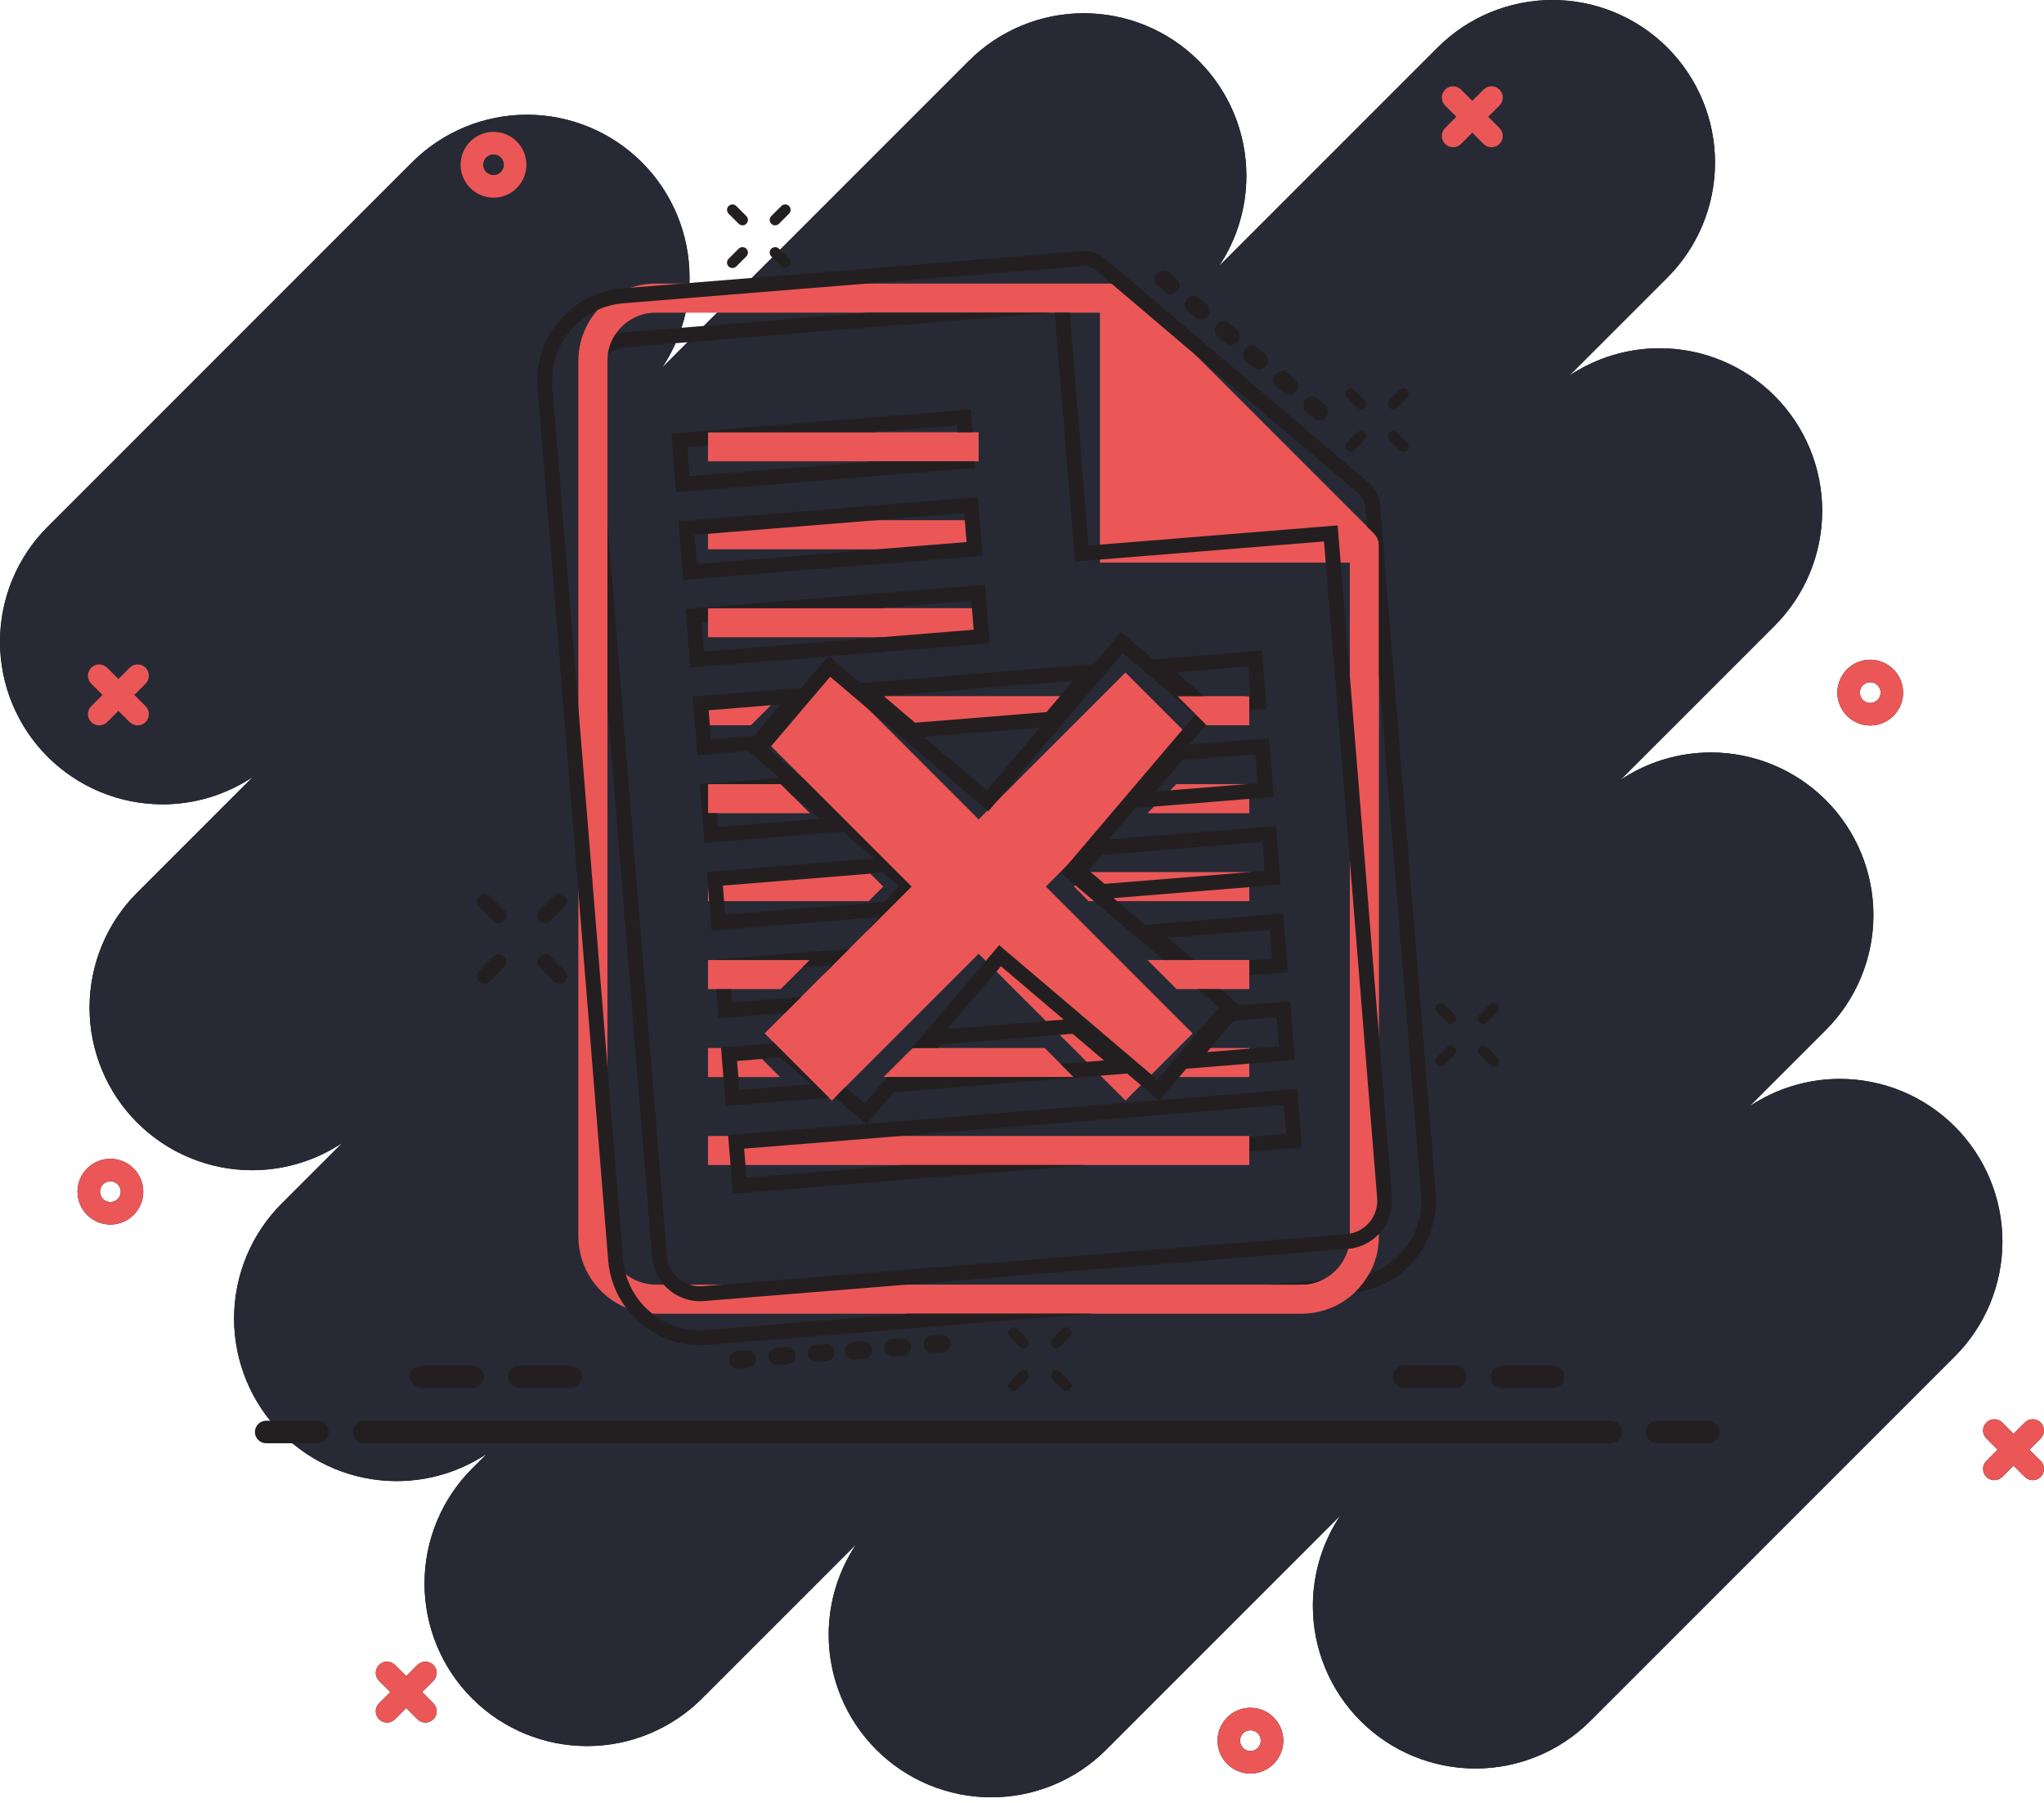 <svg width="280" height="247" viewBox="0 0 280 247" fill="none" xmlns="http://www.w3.org/2000/svg">
<path d="M6.522 103.648C10.699 107.824 16.363 110.17 22.269 110.17C26.706 110.17 31.007 108.846 34.642 106.416L18.789 122.269C14.613 126.446 12.267 132.11 12.267 138.016C12.267 143.922 14.613 149.587 18.789 153.763C22.965 157.939 28.63 160.286 34.536 160.286C38.973 160.286 43.273 158.961 46.909 156.532L38.589 164.852C34.413 169.028 32.066 174.693 32.066 180.599C32.066 186.505 34.413 192.169 38.589 196.346C42.765 200.522 48.43 202.868 54.336 202.868C58.773 202.868 63.073 201.544 66.709 199.115L64.676 201.147C60.5 205.323 58.153 210.988 58.153 216.894C58.153 222.8 60.5 228.464 64.676 232.641C68.852 236.817 74.517 239.163 80.423 239.163C86.329 239.163 91.993 236.817 96.17 232.641L117.273 211.538C114.843 215.173 113.519 219.474 113.519 223.911C113.519 229.817 115.865 235.481 120.042 239.658C124.218 243.834 129.882 246.18 135.788 246.18C141.695 246.18 147.359 243.834 151.535 239.658L183.599 207.594C181.17 211.229 179.846 215.529 179.846 219.966C179.846 225.873 182.192 231.537 186.368 235.713C190.545 239.89 196.209 242.236 202.115 242.236C208.021 242.236 213.686 239.89 217.862 235.713L267.78 185.796C271.956 181.619 274.302 175.955 274.302 170.049C274.302 164.143 271.956 158.478 267.78 154.302C263.603 150.126 257.939 147.779 252.033 147.779C247.596 147.779 243.296 149.104 239.66 151.533L250.109 141.084C254.285 136.907 256.632 131.243 256.632 125.337C256.632 119.431 254.285 113.766 250.109 109.59C245.933 105.414 240.269 103.068 234.362 103.068C229.925 103.068 225.625 104.392 221.989 106.821L243.092 85.718C247.269 81.542 249.615 75.878 249.615 69.971C249.615 64.065 247.269 58.401 243.092 54.224C238.916 50.048 233.252 47.702 227.346 47.702C222.909 47.702 218.608 49.026 214.973 51.455L228.412 38.016C232.588 33.84 234.935 28.176 234.935 22.269C234.935 16.363 232.588 10.699 228.412 6.523C224.236 2.346 218.571 0 212.665 0C206.759 0 201.095 2.346 196.918 6.523L166.983 36.457C169.413 32.822 170.737 28.521 170.737 24.084C170.737 18.178 168.391 12.514 164.215 8.338C160.038 4.161 154.374 1.815 148.468 1.815C142.562 1.815 136.897 4.161 132.721 8.338L90.703 50.356C93.132 46.72 94.456 42.42 94.456 37.983C94.456 32.077 92.11 26.412 87.934 22.236C83.757 18.06 78.093 15.714 72.187 15.714C66.281 15.714 60.617 18.06 56.44 22.236L6.523 72.154C2.346 76.33 0 81.994 0 87.901C0 93.807 2.346 99.471 6.522 103.648Z" fill="#0E111A"/>
<path d="M273.645 198.568L272.105 200.109C271.502 200.711 271.502 201.688 272.105 202.29C272.707 202.893 273.683 202.893 274.286 202.29L275.826 200.749L277.367 202.29C277.97 202.893 278.946 202.893 279.548 202.29C280.151 201.688 280.151 200.711 279.548 200.109L278.008 198.568L279.548 197.028C280.151 196.425 280.151 195.449 279.548 194.847C279.247 194.546 278.852 194.395 278.458 194.395C278.063 194.395 277.668 194.546 277.367 194.847L275.826 196.387L274.286 194.847C273.985 194.546 273.59 194.395 273.195 194.395C272.8 194.395 272.406 194.546 272.105 194.847C271.502 195.449 271.502 196.425 272.105 197.028L273.645 198.568Z" fill="#0E111A"/>
<path d="M53.466 231.767L51.925 233.308C51.323 233.91 51.323 234.886 51.925 235.489C52.528 236.091 53.504 236.091 54.106 235.489L55.647 233.948L57.188 235.489C57.79 236.091 58.767 236.091 59.369 235.489C59.971 234.886 59.971 233.91 59.369 233.308L57.828 231.767L59.369 230.226C59.971 229.624 59.971 228.647 59.369 228.045C59.068 227.744 58.673 227.593 58.278 227.593C57.884 227.593 57.489 227.744 57.188 228.045L55.647 229.586L54.106 228.045C53.805 227.744 53.41 227.593 53.016 227.593C52.621 227.593 52.226 227.744 51.925 228.045C51.323 228.647 51.323 229.624 51.925 230.226L53.466 231.767Z" fill="#0E111A"/>
<path d="M14.04 95.183L12.499 96.724C11.897 97.326 11.897 98.303 12.499 98.905C13.101 99.507 14.078 99.507 14.68 98.905L16.221 97.365L17.762 98.905C18.364 99.507 19.34 99.507 19.942 98.905C20.545 98.303 20.545 97.327 19.942 96.724L18.402 95.183L19.942 93.643C20.545 93.04 20.545 92.064 19.942 91.462C19.641 91.16 19.247 91.01 18.852 91.01C18.457 91.01 18.063 91.16 17.762 91.462L16.221 93.002L14.68 91.462C14.379 91.16 13.984 91.01 13.589 91.01C13.195 91.01 12.8 91.16 12.499 91.462C11.897 92.064 11.897 93.04 12.499 93.643L14.04 95.183Z" fill="#0E111A"/>
<path d="M199.503 15.992L197.962 17.533C197.36 18.136 197.36 19.112 197.962 19.714C198.564 20.317 199.541 20.317 200.143 19.714L201.684 18.174L203.225 19.714C203.827 20.317 204.803 20.317 205.406 19.714C206.008 19.112 206.008 18.136 205.406 17.533L203.865 15.992L205.406 14.452C206.008 13.849 206.008 12.873 205.406 12.271C205.105 11.97 204.71 11.819 204.315 11.819C203.92 11.819 203.526 11.97 203.225 12.271L201.684 13.811L200.143 12.271C199.842 11.97 199.447 11.819 199.053 11.819C198.658 11.819 198.263 11.97 197.962 12.271C197.36 12.873 197.36 13.849 197.962 14.452L199.503 15.992Z" fill="#0E111A"/>
<path d="M171.29 233.915C173.774 233.915 175.795 235.936 175.795 238.42C175.795 240.904 173.774 242.925 171.29 242.925C168.806 242.925 166.785 240.904 166.785 238.42C166.785 235.936 168.806 233.915 171.29 233.915ZM171.29 239.84C172.074 239.84 172.711 239.203 172.711 238.42C172.711 237.637 172.074 236.999 171.29 236.999C170.507 236.999 169.87 237.637 169.87 238.42C169.87 239.203 170.507 239.84 171.29 239.84Z" fill="#0E111A"/>
<path d="M256.196 90.364C258.68 90.364 260.701 92.385 260.701 94.869C260.701 97.353 258.68 99.374 256.196 99.374C253.712 99.374 251.691 97.353 251.691 94.869C251.691 92.385 253.712 90.364 256.196 90.364ZM256.196 96.289C256.98 96.289 257.617 95.652 257.617 94.869C257.617 94.085 256.98 93.448 256.196 93.448C255.413 93.448 254.776 94.085 254.776 94.869C254.776 95.652 255.413 96.289 256.196 96.289Z" fill="#0E111A"/>
<path d="M67.604 18.061C70.088 18.061 72.109 20.082 72.109 22.567C72.109 25.051 70.088 27.072 67.604 27.072C65.12 27.072 63.099 25.051 63.099 22.567C63.099 20.082 65.12 18.061 67.604 18.061ZM67.604 23.987C68.388 23.987 69.025 23.35 69.025 22.567C69.025 21.783 68.387 21.146 67.604 21.146C66.821 21.146 66.184 21.783 66.184 22.567C66.184 23.35 66.821 23.987 67.604 23.987Z" fill="#0E111A"/>
<path d="M15.122 158.721C17.606 158.721 19.627 160.742 19.627 163.226C19.627 165.71 17.606 167.731 15.122 167.731C12.638 167.731 10.617 165.71 10.617 163.226C10.617 160.742 12.638 158.721 15.122 158.721ZM15.122 164.647C15.905 164.647 16.542 164.01 16.542 163.226C16.542 162.443 15.905 161.806 15.122 161.806C14.338 161.806 13.701 162.443 13.701 163.226C13.701 164.01 14.338 164.647 15.122 164.647Z" fill="#0E111A"/>
<path d="M6.522 103.648C10.699 107.824 16.363 110.17 22.269 110.17C26.706 110.17 31.007 108.846 34.642 106.416L18.789 122.269C14.613 126.446 12.267 132.11 12.267 138.016C12.267 143.922 14.613 149.587 18.789 153.763C22.965 157.939 28.63 160.286 34.536 160.286C38.973 160.286 43.273 158.961 46.909 156.532L38.589 164.852C34.413 169.028 32.066 174.693 32.066 180.599C32.066 186.505 34.413 192.169 38.589 196.346C42.765 200.522 48.43 202.868 54.336 202.868C58.773 202.868 63.073 201.544 66.709 199.115L64.676 201.147C60.5 205.323 58.153 210.988 58.153 216.894C58.153 222.8 60.5 228.464 64.676 232.641C68.852 236.817 74.517 239.163 80.423 239.163C86.329 239.163 91.993 236.817 96.17 232.641L117.273 211.538C114.843 215.173 113.519 219.474 113.519 223.911C113.519 229.817 115.865 235.481 120.042 239.658C124.218 243.834 129.882 246.18 135.788 246.18C141.695 246.18 147.359 243.834 151.535 239.658L183.599 207.594C181.17 211.229 179.846 215.529 179.846 219.966C179.846 225.873 182.192 231.537 186.368 235.713C190.545 239.89 196.209 242.236 202.115 242.236C208.021 242.236 213.686 239.89 217.862 235.713L267.78 185.796C271.956 181.619 274.302 175.955 274.302 170.049C274.302 164.143 271.956 158.478 267.78 154.302C263.603 150.126 257.939 147.779 252.033 147.779C247.596 147.779 243.296 149.104 239.66 151.533L250.109 141.084C254.285 136.907 256.632 131.243 256.632 125.337C256.632 119.431 254.285 113.766 250.109 109.59C245.933 105.414 240.269 103.068 234.362 103.068C229.925 103.068 225.625 104.392 221.989 106.821L243.092 85.718C247.269 81.542 249.615 75.878 249.615 69.971C249.615 64.065 247.269 58.401 243.092 54.224C238.916 50.048 233.252 47.702 227.346 47.702C222.909 47.702 218.608 49.026 214.973 51.455L228.412 38.016C232.588 33.84 234.935 28.176 234.935 22.269C234.935 16.363 232.588 10.699 228.412 6.523C224.236 2.346 218.571 0 212.665 0C206.759 0 201.095 2.346 196.918 6.523L166.983 36.457C169.413 32.822 170.737 28.521 170.737 24.084C170.737 18.178 168.391 12.514 164.215 8.338C160.038 4.161 154.374 1.815 148.468 1.815C142.562 1.815 136.897 4.161 132.721 8.338L90.703 50.356C93.132 46.72 94.456 42.42 94.456 37.983C94.456 32.077 92.11 26.412 87.934 22.236C83.757 18.06 78.093 15.714 72.187 15.714C66.281 15.714 60.617 18.06 56.44 22.236L6.523 72.154C2.346 76.33 0 81.994 0 87.901C0 93.807 2.346 99.471 6.522 103.648Z" fill="#272A35"/>
<path d="M273.645 198.568L272.105 200.109C271.502 200.711 271.502 201.688 272.105 202.29C272.707 202.893 273.683 202.893 274.286 202.29L275.826 200.749L277.367 202.29C277.97 202.893 278.946 202.893 279.548 202.29C280.151 201.688 280.151 200.711 279.548 200.109L278.008 198.568L279.548 197.028C280.151 196.425 280.151 195.449 279.548 194.847C279.247 194.546 278.852 194.395 278.458 194.395C278.063 194.395 277.668 194.546 277.367 194.847L275.826 196.387L274.286 194.847C273.985 194.546 273.59 194.395 273.195 194.395C272.8 194.395 272.406 194.546 272.105 194.847C271.502 195.449 271.502 196.425 272.105 197.028L273.645 198.568Z" fill="#EB5757"/>
<path d="M53.466 231.767L51.925 233.308C51.323 233.91 51.323 234.886 51.925 235.489C52.528 236.091 53.504 236.091 54.106 235.489L55.647 233.948L57.188 235.489C57.79 236.091 58.767 236.091 59.369 235.489C59.971 234.886 59.971 233.91 59.369 233.308L57.828 231.767L59.369 230.226C59.971 229.624 59.971 228.647 59.369 228.045C59.068 227.744 58.673 227.593 58.278 227.593C57.884 227.593 57.489 227.744 57.188 228.045L55.647 229.586L54.106 228.045C53.805 227.744 53.41 227.593 53.016 227.593C52.621 227.593 52.226 227.744 51.925 228.045C51.323 228.647 51.323 229.624 51.925 230.226L53.466 231.767Z" fill="#EB5757"/>
<path d="M14.04 95.183L12.499 96.724C11.897 97.326 11.897 98.303 12.499 98.905C13.101 99.507 14.078 99.507 14.68 98.905L16.221 97.365L17.762 98.905C18.364 99.507 19.34 99.507 19.942 98.905C20.545 98.303 20.545 97.327 19.942 96.724L18.402 95.183L19.942 93.643C20.545 93.04 20.545 92.064 19.942 91.462C19.641 91.16 19.247 91.01 18.852 91.01C18.457 91.01 18.063 91.16 17.762 91.462L16.221 93.002L14.68 91.462C14.379 91.16 13.984 91.01 13.589 91.01C13.195 91.01 12.8 91.16 12.499 91.462C11.897 92.064 11.897 93.04 12.499 93.643L14.04 95.183Z" fill="#EB5757"/>
<path d="M199.503 15.992L197.962 17.533C197.36 18.136 197.36 19.112 197.962 19.714C198.564 20.317 199.541 20.317 200.143 19.714L201.684 18.174L203.225 19.714C203.827 20.317 204.803 20.317 205.406 19.714C206.008 19.112 206.008 18.136 205.406 17.533L203.865 15.992L205.406 14.452C206.008 13.849 206.008 12.873 205.406 12.271C205.105 11.97 204.71 11.819 204.315 11.819C203.92 11.819 203.526 11.97 203.225 12.271L201.684 13.811L200.143 12.271C199.842 11.97 199.447 11.819 199.053 11.819C198.658 11.819 198.263 11.97 197.962 12.271C197.36 12.873 197.36 13.849 197.962 14.452L199.503 15.992Z" fill="#EB5757"/>
<path d="M171.29 233.915C173.774 233.915 175.795 235.936 175.795 238.42C175.795 240.904 173.774 242.925 171.29 242.925C168.806 242.925 166.785 240.904 166.785 238.42C166.785 235.936 168.806 233.915 171.29 233.915ZM171.29 239.84C172.074 239.84 172.711 239.203 172.711 238.42C172.711 237.637 172.074 236.999 171.29 236.999C170.507 236.999 169.87 237.637 169.87 238.42C169.87 239.203 170.507 239.84 171.29 239.84Z" fill="#EB5757"/>
<path d="M256.196 90.364C258.68 90.364 260.701 92.385 260.701 94.869C260.701 97.353 258.68 99.374 256.196 99.374C253.712 99.374 251.691 97.353 251.691 94.869C251.691 92.385 253.712 90.364 256.196 90.364ZM256.196 96.289C256.98 96.289 257.617 95.652 257.617 94.869C257.617 94.085 256.98 93.448 256.196 93.448C255.413 93.448 254.776 94.085 254.776 94.869C254.776 95.652 255.413 96.289 256.196 96.289Z" fill="#EB5757"/>
<path d="M67.604 18.061C70.088 18.061 72.109 20.082 72.109 22.567C72.109 25.051 70.088 27.072 67.604 27.072C65.12 27.072 63.099 25.051 63.099 22.567C63.099 20.082 65.12 18.061 67.604 18.061ZM67.604 23.987C68.388 23.987 69.025 23.35 69.025 22.567C69.025 21.783 68.387 21.146 67.604 21.146C66.821 21.146 66.184 21.783 66.184 22.567C66.184 23.35 66.821 23.987 67.604 23.987Z" fill="#EB5757"/>
<path d="M15.122 158.721C17.606 158.721 19.627 160.742 19.627 163.226C19.627 165.71 17.606 167.731 15.122 167.731C12.638 167.731 10.617 165.71 10.617 163.226C10.617 160.742 12.638 158.721 15.122 158.721ZM15.122 164.647C15.905 164.647 16.542 164.01 16.542 163.226C16.542 162.443 15.905 161.806 15.122 161.806C14.338 161.806 13.701 162.443 13.701 163.226C13.701 164.01 14.338 164.647 15.122 164.647Z" fill="#EB5757"/>
<path d="M222.151 196.144C222.151 196.997 221.459 197.689 220.606 197.689H49.876C49.023 197.689 48.331 196.997 48.331 196.144C48.331 195.29 49.023 194.599 49.876 194.599H220.606C221.459 194.599 222.151 195.29 222.151 196.144Z" fill="#231F20"/>
<path d="M43.501 197.688H36.464C35.611 197.688 34.919 196.997 34.919 196.143C34.919 195.29 35.611 194.598 36.464 194.598H43.501C44.354 194.598 45.046 195.29 45.046 196.143C45.046 196.997 44.355 197.688 43.501 197.688Z" fill="#231F20"/>
<path d="M78.155 190.116H71.118C70.264 190.116 69.573 189.424 69.573 188.571C69.573 187.718 70.264 187.026 71.118 187.026H78.155C79.008 187.026 79.7 187.718 79.7 188.571C79.7 189.424 79.008 190.116 78.155 190.116Z" fill="#231F20"/>
<path d="M64.743 190.116H57.706C56.853 190.116 56.161 189.424 56.161 188.571C56.161 187.718 56.853 187.026 57.706 187.026H64.743C65.597 187.026 66.288 187.718 66.288 188.571C66.288 189.424 65.597 190.116 64.743 190.116Z" fill="#231F20"/>
<path d="M199.364 190.116H192.326C191.473 190.116 190.781 189.424 190.781 188.571C190.781 187.718 191.473 187.026 192.326 187.026H199.364C200.217 187.026 200.909 187.718 200.909 188.571C200.909 189.424 200.217 190.116 199.364 190.116Z" fill="#231F20"/>
<path d="M212.776 190.116H205.739C204.885 190.116 204.193 189.424 204.193 188.571C204.193 187.718 204.885 187.026 205.739 187.026H212.776C213.629 187.026 214.321 187.718 214.321 188.571C214.321 189.424 213.629 190.116 212.776 190.116Z" fill="#231F20"/>
<path d="M234.017 197.688H226.98C226.126 197.688 225.435 196.997 225.435 196.143C225.435 195.29 226.126 194.598 226.98 194.598H234.017C234.87 194.598 235.562 195.29 235.562 196.143C235.562 196.997 234.87 197.688 234.017 197.688Z" fill="#231F20"/>
<path d="M134.061 83.303H120.489H96.986V85.206V87.287H134.061V83.303Z" fill="#EB5757"/>
<path d="M134.061 71.254H96.986V75.238H134.061V71.254Z" fill="#EB5757"/>
<path d="M110.945 111.384L108.39 108.828L106.962 107.4H96.986V111.384H98.219H110.945Z" fill="#EB5757"/>
<path d="M157.176 111.384H171.136V107.4H161.16L157.176 111.384Z" fill="#EB5757"/>
<path d="M147.128 121.433L149.127 123.433H171.136V119.449H149.112L147.128 121.433Z" fill="#EB5757"/>
<path d="M120.994 121.433L119.01 119.449H96.986V123.433H118.995L120.994 121.433Z" fill="#EB5757"/>
<path d="M164.048 135.482H167.199H171.136V133.598V131.551V131.497H163.582H159.362H157.192L161.176 135.482H164.048Z" fill="#EB5757"/>
<path d="M128.491 143.546H125.014L124.281 144.279L121.03 147.53H121.517H147.091L145.292 145.731L143.107 143.546H128.491Z" fill="#EB5757"/>
<path d="M96.986 143.546V147.53H106.865L102.882 143.546H96.986Z" fill="#EB5757"/>
<path d="M161.256 147.53H171.136V143.546H165.24L161.256 147.53Z" fill="#EB5757"/>
<path d="M96.986 159.578H123.569H148.856H171.136V157.775V155.727V155.595H96.986V159.578Z" fill="#EB5757"/>
<path d="M96.986 95.352V99.335H102.866L106.85 95.352H96.986Z" fill="#EB5757"/>
<path d="M165.255 99.335H171.135V97.335V95.352H170.338H164.979H161.271L165.21 99.29L165.255 99.335Z" fill="#EB5757"/>
<path d="M125.03 99.335H143.092L147.075 95.352H121.046L125.03 99.335Z" fill="#EB5757"/>
<path d="M138.892 107.401L137.047 109.246L136.641 109.652L136.64 109.652L136.639 109.653L135.274 111.018L134.908 111.384L134.061 112.231L131.077 109.247L129.23 107.401L121.165 99.335L119.073 97.243L117.181 95.352L113.948 92.118L110.714 95.352L106.73 99.335L104.746 101.32L105.634 102.209L110.242 106.817L114.809 111.384L122.875 119.449L124.859 121.433L122.859 123.433L118.757 127.535L118.755 127.537L118.753 127.538L118.752 127.54L116.349 129.943L114.794 131.498L112.7 133.593L112.695 133.598L109.773 136.519L107.545 138.748L104.746 141.546L105.88 142.68L106.746 143.546L110.73 147.53L113.55 150.35L113.948 150.748L114.362 150.334L115.81 148.886L134.061 130.635L134.924 131.498L135.045 131.619L136.493 133.067L137.047 133.621L138.907 135.482L148.868 145.442L150.762 147.336L154.174 150.748L156.283 148.639L157.73 147.191L161.375 143.546L163.375 141.546L157.311 135.482L153.327 131.498L145.262 123.433L143.262 121.433L145.246 119.449L146.217 118.48L146.22 118.476L163.375 101.32L161.986 99.931L161.391 99.335L157.407 95.352L154.174 92.118L150.94 95.352L146.956 99.335L138.892 107.401Z" fill="#EB5757"/>
<path d="M133.56 63.19H134.061V59.206H133.238H131.191H119.512H96.986V61.029V63.19H119.669H133.56Z" fill="#EB5757"/>
<path d="M188.206 73.055L187.246 72.095L163.846 48.695L154.684 39.532C154.487 39.336 154.262 39.18 154.019 39.066C153.915 39.018 153.808 38.977 153.698 38.944C153.479 38.878 153.252 38.844 153.023 38.844H89.82C88.625 38.844 87.474 39.044 86.401 39.411C84.635 40.015 83.077 41.074 81.869 42.446C80.226 44.313 79.228 46.761 79.228 49.438V169.346C79.228 173.746 81.923 177.527 85.749 179.126C86.865 179.592 88.077 179.873 89.347 179.929C89.504 179.937 89.662 179.94 89.82 179.94H124.389H149.677H178.3C181.124 179.94 183.693 178.83 185.593 177.023C186.369 176.286 187.034 175.432 187.559 174.491C188.409 172.967 188.894 171.212 188.894 169.346V92.444V74.716C188.894 74.105 188.655 73.504 188.206 73.055ZM89.82 175.956C88.272 175.956 86.847 175.421 85.719 174.526C84.192 173.314 83.211 171.443 83.211 169.346V96.72V71.429V49.438C83.211 49.165 83.228 48.895 83.26 48.631C83.388 47.582 83.764 46.609 84.325 45.771C85.511 43.998 87.531 42.828 89.82 42.828H118.848H144.141H144.484H146.532H150.674V77.065H184.91V169.346C184.91 169.939 184.832 170.514 184.684 171.061C184.172 172.969 182.824 174.539 181.06 175.352C180.22 175.74 179.285 175.956 178.3 175.956H173.595H89.82Z" fill="#EB5757"/>
<path d="M100.169 135.482H106.946L109.916 132.511H109.916L110.929 131.497H97.799H96.986V135.482H98.122H100.169Z" fill="#EB5757"/>
<path d="M93.419 77.403L93.583 79.437L95.618 79.272L132.572 76.28L134.606 76.115L134.441 74.081L134.12 70.111L133.955 68.076L131.921 68.241L94.967 71.233L92.933 71.398L93.097 73.432L93.419 77.403ZM132.086 70.275L132.407 74.246L95.453 77.238L95.131 73.267L132.086 70.275Z" fill="#231F20"/>
<path d="M96.985 59.206H119.511L131.114 58.266L131.19 59.206H133.238L133.148 58.101L132.983 56.067L130.949 56.232L93.995 59.224L91.96 59.388L92.125 61.422L92.447 65.393L92.611 67.427L94.645 67.263L131.6 64.271L133.634 64.106L133.56 63.189H119.669L94.481 65.228L94.159 61.258L96.985 61.029V59.206Z" fill="#231F20"/>
<path d="M178.3 175.956C179.285 175.956 180.22 175.74 181.06 175.351L173.595 175.956H178.3Z" fill="#231F20"/>
<path d="M189.054 69.137C188.959 67.968 188.416 66.906 187.522 66.147L151.404 35.439C151.014 35.107 150.574 34.849 150.095 34.67C149.895 34.596 149.688 34.535 149.479 34.49C149.061 34.401 148.632 34.373 148.206 34.407L93.399 38.845L86.4 39.411L85.21 39.508C78.267 40.07 73.075 46.177 73.637 53.12L79.228 122.172L83.313 172.637C83.51 175.074 84.39 177.294 85.749 179.126C88.263 182.516 92.418 184.576 96.926 184.211L149.677 179.94H124.389L96.761 182.177C93.988 182.401 91.374 181.532 89.347 179.93C87.634 178.577 86.34 176.704 85.719 174.526C85.531 173.868 85.405 173.181 85.347 172.473L83.211 146.087L79.228 96.885L75.671 52.956C75.301 48.38 77.909 44.239 81.869 42.447C82.949 41.958 84.128 41.643 85.375 41.542L118.688 38.845L148.37 36.442C148.599 36.423 148.829 36.438 149.052 36.486C149.164 36.51 149.274 36.542 149.382 36.582C149.633 36.676 149.87 36.813 150.082 36.993L152.26 38.845L163.846 48.695L186.2 67.701C186.684 68.112 186.971 68.692 187.02 69.302L187.246 72.096L188.206 73.055C188.655 73.505 188.894 74.106 188.894 74.717V92.444L194.657 163.623C195.054 168.537 192.016 172.95 187.558 174.491C187.034 175.433 186.369 176.286 185.593 177.024C192.296 176.228 197.24 170.243 196.69 163.458L189.054 69.137Z" fill="#231F20"/>
<path d="M85.697 45.512C85.222 45.55 84.763 45.638 84.325 45.771C83.763 46.609 83.388 47.582 83.26 48.631C83.967 48.024 84.865 47.627 85.861 47.546L144.141 42.828H118.848L85.697 45.512Z" fill="#231F20"/>
<path d="M188.894 169.02C190.14 167.705 190.843 165.887 190.686 163.944L188.894 141.809L184.911 92.607L183.652 77.065L183.239 71.964C178.149 72.376 162.192 73.668 150.674 74.6C150.144 74.643 149.624 74.685 149.114 74.726L146.532 42.828H144.484L147.08 74.891L147.244 76.925L149.279 76.76L150.674 76.647L181.37 74.162L181.605 77.065L184.911 117.895L188.652 164.109C188.843 166.469 187.195 168.562 184.911 168.974C184.765 169 184.617 169.019 184.466 169.032L98.939 175.956L96.275 176.172C95.647 176.223 95.039 176.143 94.475 175.956C92.785 175.396 91.505 173.87 91.353 171.986L83.212 71.429V96.719L89.319 172.151C89.437 173.614 90.026 174.928 90.923 175.956C92.256 177.483 94.27 178.382 96.44 178.206L124.229 175.956L184.631 171.066C184.649 171.064 184.667 171.063 184.684 171.061C186.352 170.913 187.824 170.152 188.894 169.02Z" fill="#231F20"/>
<path d="M98.446 139.484L100.48 139.319L107.545 138.748L109.773 136.519L100.315 137.285L100.169 135.482H98.122L98.281 137.45L98.446 139.484Z" fill="#231F20"/>
<path d="M114.794 131.497L116.349 129.942L113.727 130.155L99.829 131.28L97.795 131.445L97.799 131.497H110.929L109.916 132.511L113.892 132.189L112.7 133.592L114.794 131.497Z" fill="#231F20"/>
<path d="M98.932 145.489L99.097 147.53L99.254 149.46L99.418 151.493L101.453 151.329L111.3 150.532L113.55 150.35L110.73 147.53L106.747 143.547L105.881 142.681L105.7 142.893L100.802 143.29L98.767 143.454L98.775 143.547L98.932 145.489ZM104.383 145.047L106.843 144.848L111.135 148.498L101.288 149.295L101.145 147.53L100.966 145.324L104.383 145.047Z" fill="#231F20"/>
<path d="M161.531 147.53L162.503 146.386L165.513 146.142L171.136 145.687L175.36 145.345L177.395 145.18L177.23 143.146L176.909 139.175L176.744 137.141L174.709 137.305L169.811 137.702L168.3 136.417L167.199 135.481H164.048L166.978 137.972L165.145 140.127L161.496 144.419L158.549 147.887L157.731 147.191L155.081 144.939L150.789 141.29L142.1 133.902L140.095 132.197L137.808 130.253L136.878 129.463L136.088 130.392L135.045 131.619L134.145 132.677L132.439 134.684L125.051 143.373L124.281 144.279L125.014 143.546H128.491L128.903 143.062L145.17 141.745L146.937 141.602L151.23 145.251L148.868 145.442L145.292 145.731L147.091 147.53H121.517L121.402 147.666L118.454 151.133L115.81 148.885L114.362 150.333L117.132 152.688L118.601 153.936L101.773 155.299L99.739 155.464L99.75 155.595L99.904 157.498L100.073 159.578L100.226 161.468L100.39 163.502L102.424 163.338L148.856 159.578H123.569L102.26 161.304L102.12 159.578L101.938 157.333L123.407 155.595L175.847 151.349L176.168 155.32L171.136 155.727V157.775L176.333 157.354L178.367 157.19L178.202 155.155L177.88 151.184L177.716 149.15L175.682 149.315L158.855 150.678L160.103 149.209L161.531 147.53ZM165.826 143.546L168.998 139.816L174.874 139.34L175.196 143.311L171.136 143.639L165.348 144.108L165.826 143.546ZM143.276 139.851L129.797 140.942L133.994 136.006L135.7 133.999L136.493 133.067L137.111 132.339L138.773 133.752L140.778 135.457L145.714 139.653L143.276 139.851ZM118.76 153.924L120.009 152.455L122.409 149.632L125.419 149.388L150.762 147.336L151.394 147.285L154.403 147.042L156.283 148.639L157.226 149.441L158.695 150.69L118.76 153.924Z" fill="#231F20"/>
<path d="M171.471 97.307L173.505 97.142L173.341 95.108L173.019 91.137L172.854 89.104L170.82 89.268L160.988 90.064L157.979 90.308L155.139 87.893L153.584 86.571L152.262 88.126L149.847 90.966L146.838 91.21L120.894 93.31L117.884 93.554L115.044 91.139L113.592 89.905L133.544 88.29L135.579 88.125L135.414 86.091L135.093 82.12L134.928 80.086L132.894 80.251L95.939 83.243L93.905 83.407L94.07 85.441L94.391 89.412L94.556 91.446L96.59 91.281L113.402 89.921L112.168 91.372L109.753 94.212L106.743 94.456L96.912 95.252L94.878 95.416L95.042 97.451L95.364 101.422L95.528 103.455L97.563 103.291L102.476 102.893L103.971 104.164L106.768 106.542L97.884 107.261L95.85 107.426L96.014 109.46L96.336 113.431L96.5 115.465L98.535 115.3L112.448 114.174L115.458 113.93L119.75 117.579L98.856 119.27L96.822 119.435L96.985 121.449L96.987 121.47L97.146 123.433L97.308 125.44L97.473 127.475L99.507 127.31L120.385 125.619L118.756 127.535L122.859 123.433L124.858 121.433L122.874 119.449L114.809 111.384L110.242 106.817L105.293 102.609L105.634 102.208L107.111 100.47L110.76 96.178L113.722 92.694L117.206 95.656L119.072 97.243L121.498 99.305L130.188 106.693L132.177 108.385L134.48 110.342L135.274 111.018L135.393 111.118L136.169 110.206L136.639 109.653L136.64 109.652L136.64 109.651L138.127 107.902L139.818 105.914L147.206 97.224L150.855 92.932L153.817 89.448L157.301 92.41L161.593 96.059L163.731 97.878L161.986 99.931L158.162 104.428L154.513 108.721L147.125 117.41L146.22 118.476L146.216 118.479L145.307 119.548L147.31 121.251L147.462 121.38L149.877 123.433L156.151 128.768L159.362 131.497H163.581L160.003 128.456L173.902 127.331L174.223 131.301L171.135 131.551V133.598L174.387 133.335L176.422 133.171L176.257 131.137L175.936 127.166L175.771 125.131L173.737 125.296L159.839 126.422L156.829 126.665L153.027 123.433L152.538 123.016L171.135 121.511L173.416 121.326L175.45 121.161L175.285 119.127L174.963 115.157L174.799 113.122L172.765 113.287L151.871 114.978L155.52 110.687L158.081 110.479L158.529 110.443L171.135 109.422L172.443 109.316L174.477 109.152L174.312 107.118L173.991 103.147L173.827 101.113L171.792 101.278L162.908 101.997L165.21 99.289L161.271 95.351H164.979L161.153 92.098L170.985 91.302L171.306 95.273L170.338 95.351H171.135V97.334L171.471 97.307ZM123.111 121.345L121.279 123.499L99.343 125.275L99.193 123.433L99.021 121.305L119.229 119.669L120.974 119.527L123.111 121.345ZM108.389 108.828L112.284 112.139L98.37 113.266L98.218 111.384H96.985V107.4H106.961L108.389 108.828ZM103.259 100.782L97.398 101.257L97.242 99.335L97.076 97.286L105.605 96.595L106.908 96.49L103.259 100.782ZM96.425 89.247L96.104 85.277L96.985 85.206V83.303H120.488L133.058 82.285L133.141 83.303L133.38 86.255L120.639 87.287L96.425 89.247ZM138.263 104.592L136.573 106.579L135.16 108.242L133.5 106.83L131.51 105.139L126.574 100.942L142.46 99.656L138.263 104.592ZM145.211 95.351L143.354 97.536L125.35 98.993L121.066 95.351L121.058 95.344L147.003 93.244L145.211 95.351ZM172.929 115.321L173.251 119.292L171.135 119.463L151.314 121.068L149.41 119.449L149.159 119.236L150.977 117.098L172.929 115.321ZM171.957 103.312L172.278 107.282L170.82 107.4L160.309 108.251L158.365 108.409L162.014 104.117L171.957 103.312Z" fill="#231F20"/>
<path d="M113.038 184.053L111.742 184.16C111.08 184.215 110.587 184.796 110.641 185.459C110.696 186.121 111.277 186.614 111.94 186.559L113.236 186.452C113.311 186.446 113.384 186.433 113.454 186.414C114.003 186.265 114.385 185.741 114.336 185.154C114.282 184.491 113.7 183.998 113.038 184.053Z" fill="#231F20"/>
<path d="M107.664 184.497L106.368 184.604C105.706 184.658 105.213 185.24 105.267 185.902C105.322 186.565 105.903 187.058 106.566 187.003L107.862 186.896C107.937 186.89 108.01 186.877 108.08 186.858C108.629 186.708 109.011 186.185 108.962 185.597C108.908 184.935 108.326 184.442 107.664 184.497Z" fill="#231F20"/>
<path d="M102.289 184.94L100.993 185.047C100.331 185.102 99.838 185.683 99.893 186.346C99.947 187.008 100.529 187.501 101.191 187.447L102.487 187.34C102.562 187.333 102.635 187.32 102.706 187.301C103.254 187.152 103.636 186.628 103.588 186.041C103.533 185.378 102.952 184.886 102.289 184.94Z" fill="#231F20"/>
<path d="M128.888 182.832L127.592 182.939C126.93 182.994 126.437 183.575 126.491 184.238C126.546 184.9 127.127 185.393 127.79 185.338L129.086 185.232C129.161 185.225 129.234 185.212 129.304 185.193C129.853 185.044 130.235 184.52 130.186 183.933C130.132 183.27 129.55 182.778 128.888 182.832Z" fill="#231F20"/>
<path d="M123.513 183.275L122.217 183.382C121.555 183.437 121.062 184.018 121.116 184.681C121.171 185.343 121.752 185.836 122.415 185.781L123.711 185.674C123.786 185.668 123.859 185.655 123.929 185.636C124.478 185.487 124.86 184.963 124.811 184.376C124.757 183.713 124.175 183.22 123.513 183.275Z" fill="#231F20"/>
<path d="M118.138 183.719L116.842 183.826C116.179 183.88 115.687 184.462 115.741 185.124C115.796 185.787 116.377 186.28 117.04 186.225L118.336 186.118C118.411 186.112 118.484 186.099 118.554 186.08C119.103 185.93 119.485 185.407 119.436 184.819C119.382 184.157 118.8 183.664 118.138 183.719Z" fill="#231F20"/>
<path d="M166.852 46.124L167.847 46.961C167.905 47.009 167.966 47.051 168.029 47.087C168.524 47.368 169.163 47.265 169.543 46.814C169.971 46.306 169.905 45.546 169.397 45.118L168.402 44.281C167.893 43.854 167.134 43.919 166.706 44.428C166.278 44.936 166.343 45.696 166.852 46.124Z" fill="#231F20"/>
<path d="M162.725 42.652L163.72 43.489C163.778 43.537 163.839 43.58 163.902 43.616C164.397 43.896 165.037 43.794 165.416 43.343C165.844 42.834 165.779 42.075 165.27 41.647L164.275 40.809C163.767 40.382 163.007 40.447 162.579 40.956C162.151 41.464 162.217 42.224 162.725 42.652Z" fill="#231F20"/>
<path d="M158.599 39.18L159.594 40.017C159.652 40.065 159.713 40.108 159.776 40.144C160.271 40.424 160.911 40.322 161.29 39.871C161.718 39.362 161.653 38.602 161.144 38.175L160.149 37.338C159.64 36.91 158.881 36.975 158.453 37.484C158.025 37.992 158.091 38.752 158.599 39.18Z" fill="#231F20"/>
<path d="M178.96 56.423L179.955 57.26C180.013 57.308 180.074 57.35 180.137 57.386C180.632 57.667 181.272 57.564 181.651 57.114C182.079 56.605 182.014 55.846 181.505 55.417L180.51 54.581C180.001 54.153 179.242 54.218 178.814 54.727C178.386 55.235 178.451 55.995 178.96 56.423Z" fill="#231F20"/>
<path d="M174.834 52.951L175.829 53.788C175.887 53.836 175.948 53.879 176.011 53.915C176.506 54.195 177.146 54.093 177.525 53.642C177.953 53.133 177.888 52.374 177.379 51.946L176.384 51.109C175.875 50.681 175.116 50.746 174.688 51.255C174.26 51.764 174.325 52.523 174.834 52.951Z" fill="#231F20"/>
<path d="M170.707 49.479L171.702 50.316C171.76 50.364 171.821 50.407 171.884 50.443C172.379 50.723 173.019 50.62 173.398 50.17C173.826 49.661 173.761 48.901 173.252 48.474L172.257 47.637C171.749 47.209 170.989 47.274 170.561 47.783C170.133 48.291 170.199 49.051 170.707 49.479Z" fill="#231F20"/>
<path d="M67.593 131.001L65.641 132.953C65.231 133.364 65.231 134.031 65.641 134.442C66.053 134.853 66.719 134.853 67.13 134.442L69.082 132.49C69.493 132.079 69.493 131.412 69.082 131.001C68.671 130.59 68.004 130.59 67.593 131.001Z" fill="#231F20"/>
<path d="M75.869 122.725L73.918 124.677C73.507 125.088 73.507 125.754 73.918 126.165C74.329 126.576 74.995 126.576 75.406 126.165L77.358 124.213C77.769 123.802 77.769 123.136 77.358 122.725C76.947 122.314 76.28 122.314 75.869 122.725Z" fill="#231F20"/>
<path d="M75.406 131.001C74.995 130.59 74.329 130.59 73.918 131.001C73.507 131.412 73.507 132.079 73.918 132.49L75.869 134.442C76.28 134.853 76.947 134.853 77.358 134.442C77.769 134.031 77.769 133.364 77.358 132.953L75.406 131.001Z" fill="#231F20"/>
<path d="M67.13 122.725C66.719 122.314 66.052 122.314 65.641 122.725C65.231 123.136 65.231 123.802 65.641 124.213L67.593 126.165C68.004 126.576 68.671 126.576 69.082 126.165C69.493 125.754 69.493 125.088 69.082 124.677L67.13 122.725Z" fill="#231F20"/>
<path d="M185.535 61.68L186.914 60.302C187.204 60.011 187.204 59.541 186.914 59.25C186.624 58.96 186.153 58.96 185.863 59.25L184.484 60.629C184.194 60.919 184.194 61.39 184.484 61.68C184.774 61.971 185.245 61.971 185.535 61.68Z" fill="#231F20"/>
<path d="M191.381 55.834L192.759 54.456C193.05 54.165 193.05 53.694 192.759 53.404C192.469 53.114 191.998 53.114 191.708 53.404L190.329 54.783C190.039 55.073 190.039 55.544 190.329 55.834C190.62 56.125 191.09 56.125 191.381 55.834Z" fill="#231F20"/>
<path d="M191.708 61.68C191.999 61.971 192.47 61.971 192.76 61.68C193.05 61.39 193.05 60.919 192.76 60.629L191.381 59.25C191.091 58.96 190.62 58.96 190.33 59.25C190.039 59.541 190.039 60.011 190.33 60.302L191.708 61.68Z" fill="#231F20"/>
<path d="M185.863 55.835C186.153 56.125 186.624 56.125 186.914 55.835C187.204 55.544 187.204 55.074 186.914 54.783L185.535 53.405C185.245 53.114 184.774 53.114 184.484 53.405C184.194 53.695 184.194 54.166 184.484 54.456L185.863 55.835Z" fill="#231F20"/>
<path d="M139.701 187.881L138.322 189.26C138.032 189.551 138.032 190.021 138.322 190.312C138.612 190.602 139.083 190.602 139.373 190.312L140.752 188.933C141.042 188.643 141.042 188.172 140.752 187.881C140.462 187.591 139.991 187.591 139.701 187.881Z" fill="#231F20"/>
<path d="M145.546 182.035L144.168 183.414C143.877 183.704 143.877 184.175 144.168 184.465C144.458 184.756 144.929 184.756 145.219 184.465L146.598 183.087C146.888 182.796 146.888 182.326 146.598 182.035C146.308 181.745 145.837 181.745 145.546 182.035Z" fill="#231F20"/>
<path d="M145.219 187.882C144.929 187.591 144.458 187.591 144.168 187.882C143.877 188.172 143.877 188.643 144.168 188.933L145.546 190.312C145.837 190.602 146.308 190.602 146.598 190.312C146.888 190.021 146.888 189.551 146.598 189.26L145.219 187.882Z" fill="#231F20"/>
<path d="M139.373 182.035C139.083 181.745 138.612 181.745 138.322 182.035C138.032 182.326 138.032 182.796 138.322 183.087L139.701 184.465C139.991 184.756 140.462 184.756 140.752 184.465C141.042 184.175 141.042 183.704 140.752 183.414L139.373 182.035Z" fill="#231F20"/>
<path d="M100.861 36.494L102.239 35.115C102.53 34.825 102.53 34.354 102.239 34.064C101.949 33.773 101.478 33.773 101.188 34.064L99.809 35.443C99.519 35.733 99.519 36.204 99.809 36.494C100.1 36.784 100.57 36.784 100.861 36.494Z" fill="#231F20"/>
<path d="M106.707 30.648L108.085 29.269C108.376 28.979 108.376 28.508 108.085 28.218C107.795 27.927 107.324 27.927 107.034 28.218L105.655 29.596C105.365 29.887 105.365 30.358 105.655 30.648C105.946 30.938 106.416 30.938 106.707 30.648Z" fill="#231F20"/>
<path d="M107.034 36.494C107.324 36.784 107.795 36.784 108.085 36.494C108.376 36.204 108.376 35.733 108.085 35.443L106.707 34.064C106.416 33.773 105.946 33.773 105.655 34.064C105.365 34.354 105.365 34.825 105.655 35.115L107.034 36.494Z" fill="#231F20"/>
<path d="M101.188 30.648C101.478 30.938 101.949 30.938 102.239 30.648C102.53 30.358 102.53 29.887 102.239 29.596L100.861 28.218C100.57 27.927 100.1 27.927 99.809 28.218C99.519 28.508 99.519 28.979 99.809 29.269L101.188 30.648Z" fill="#231F20"/>
<path d="M198.219 143.431L196.84 144.81C196.55 145.101 196.55 145.571 196.84 145.862C197.13 146.152 197.601 146.152 197.891 145.862L199.27 144.483C199.56 144.193 199.56 143.722 199.27 143.431C198.98 143.141 198.509 143.141 198.219 143.431Z" fill="#231F20"/>
<path d="M203.737 140.016L205.116 138.637C205.406 138.347 205.406 137.876 205.116 137.586C204.825 137.296 204.355 137.296 204.064 137.586L202.686 138.965C202.395 139.255 202.395 139.726 202.686 140.016C202.976 140.306 203.447 140.306 203.737 140.016Z" fill="#231F20"/>
<path d="M203.737 143.432C203.447 143.142 202.976 143.142 202.686 143.432C202.395 143.723 202.395 144.193 202.686 144.484L204.064 145.862C204.355 146.153 204.825 146.153 205.116 145.862C205.406 145.572 205.406 145.101 205.116 144.811L203.737 143.432Z" fill="#231F20"/>
<path d="M197.891 137.586C197.601 137.296 197.13 137.296 196.84 137.586C196.55 137.876 196.55 138.347 196.84 138.637L198.219 140.016C198.509 140.307 198.98 140.307 199.27 140.016C199.56 139.726 199.56 139.255 199.27 138.965L197.891 137.586Z" fill="#231F20"/>
</svg>
